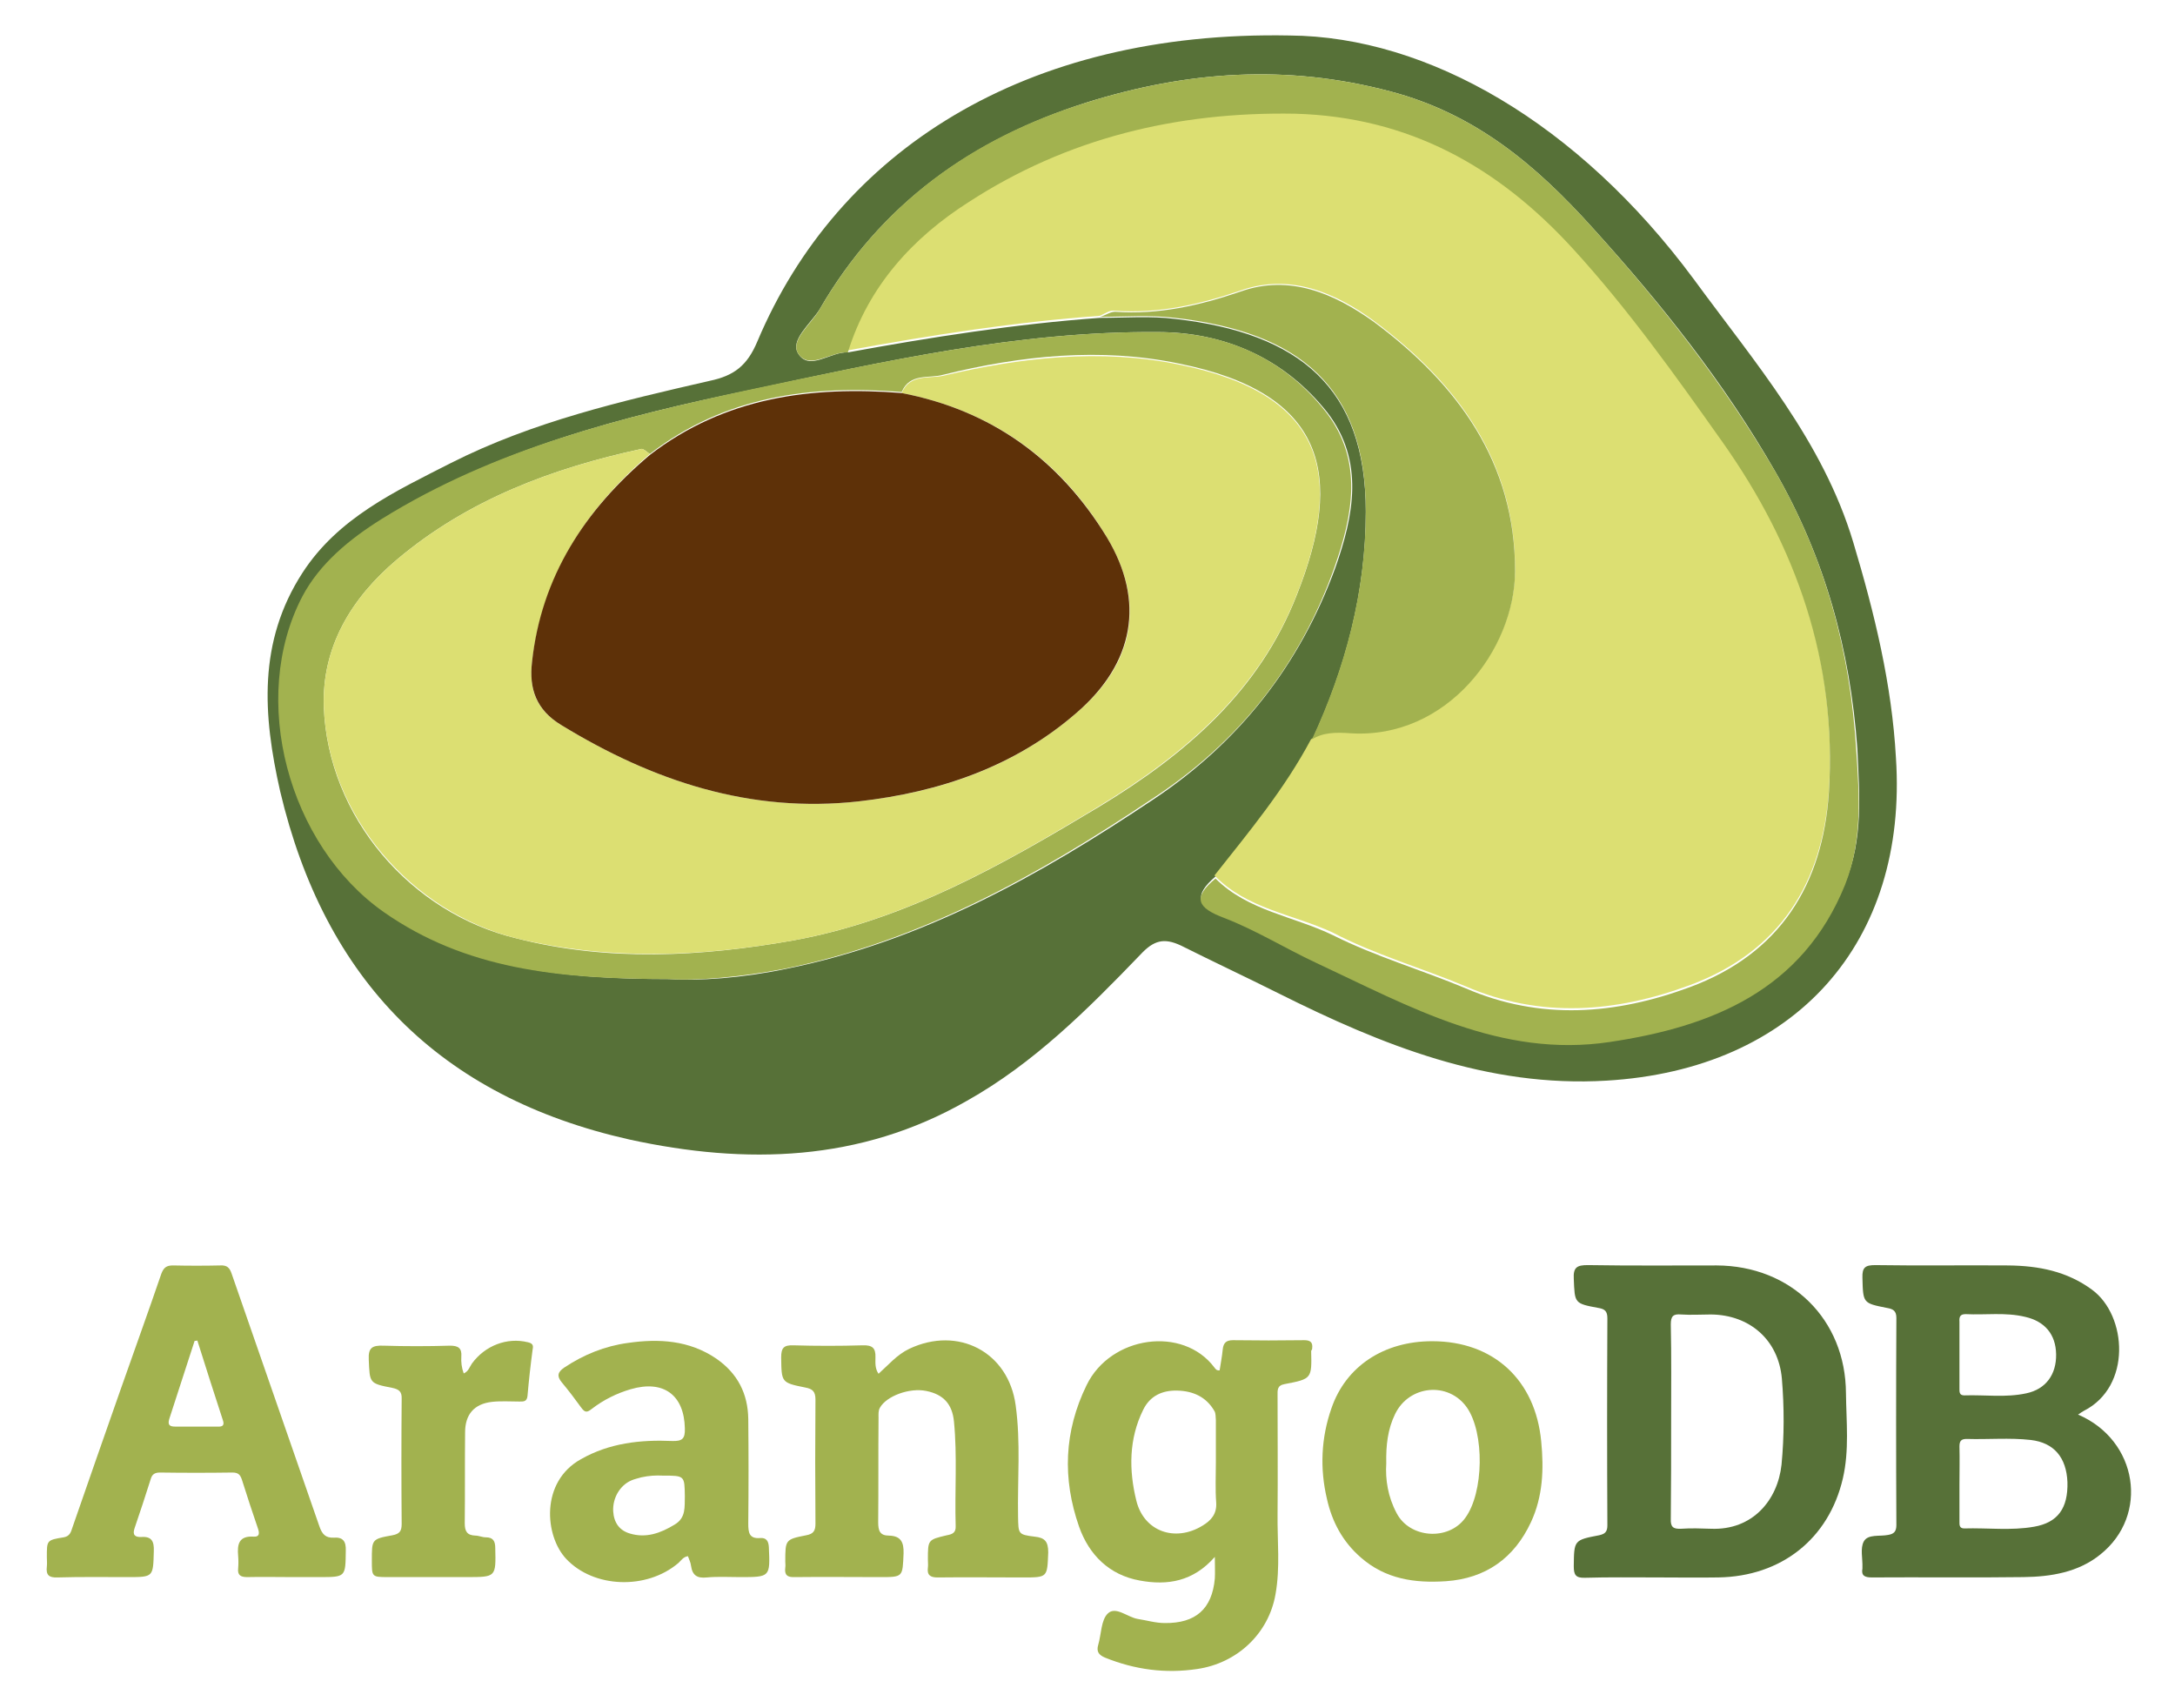 <?xml version="1.0" ?>
<!-- Generator: Adobe Illustrator 16.0.4, SVG Export Plug-In . SVG Version: 6.00 Build 0)  -->
<svg xmlns="http://www.w3.org/2000/svg" xmlns:xlink="http://www.w3.org/1999/xlink" version="1.1" x="0px" y="0px" viewBox="74.499 105.376 333.84 262.08" enable-background="new 51.6 81.599 382.481 308.985" xml:space="preserve">
	<g id="Layer_1">
		<path fill="#577138" d="M393.46,322.476c0.368-0.263,0.632-0.42,0.895-0.579c7.367-3.735,6.63-14.628,1.264-18.573   c-3.842-2.842-8.209-3.684-12.84-3.737c-6.841-0.052-13.681,0.054-20.469-0.052c-1.526,0-2,0.368-1.947,1.947   c0.105,3.894,0.053,3.894,3.788,4.63c0.896,0.157,1.422,0.422,1.422,1.526c-0.053,10.576-0.053,21.206,0,31.782   c0,0.947-0.316,1.367-1.264,1.525c-1.314,0.263-3.104-0.158-3.735,0.999c-0.579,1.053-0.158,2.632-0.211,4c0,0.053,0,0.105,0,0.158   c-0.21,1.104,0.369,1.367,1.422,1.367c7.787-0.053,15.522,0.053,23.31-0.053c4.209-0.053,8.419-0.736,11.787-3.472   C404.405,337.945,402.668,326.422,393.46,322.476z M376.201,307.059c3.052,0.158,6.104-0.316,9.155,0.421   c3,0.685,4.684,2.683,4.736,5.736c0.053,3.104-1.578,5.366-4.578,5.997c-3.157,0.686-6.314,0.211-9.524,0.316   c-0.789,0-0.736-0.579-0.736-1.105c0-1.684,0-3.42,0-5.103c0-1.685,0-3.421,0-5.105   C375.201,307.479,375.358,307.059,376.201,307.059z M386.725,339.682c-3.525,0.632-7.155,0.159-10.734,0.265   c-0.789,0-0.736-0.58-0.736-1.105c0-1.895,0-3.736,0-5.631c0-1.947,0.052-3.894,0-5.841c0-0.842,0.263-1.157,1.104-1.157   c3.264,0.104,6.578-0.211,9.841,0.158c3.577,0.421,5.472,2.684,5.63,6.472C391.934,336.841,390.355,339.051,386.725,339.682z"/>
		<path fill="#577138" d="M337.999,299.586c-6.577,0-13.207,0.054-19.784-0.052c-1.631,0-2.263,0.315-2.157,2.104   c0.157,3.736,0.053,3.789,3.788,4.473c0.947,0.157,1.369,0.474,1.369,1.579c-0.053,10.576-0.053,21.205,0,31.781   c0,0.947-0.316,1.315-1.264,1.526c-3.894,0.736-3.841,0.789-3.894,4.735c0,1.316,0.263,1.842,1.736,1.789   c3.63-0.105,7.313-0.053,10.944-0.053c3.157,0,6.367,0.053,9.524,0c9.63-0.157,16.943-5.893,19.101-15.206   c1-4.315,0.526-8.683,0.474-13.051C357.784,307.848,349.418,299.64,337.999,299.586z M347.945,330.158   c-0.579,5.42-4.421,10.104-10.841,9.84c-1.525-0.052-3.052-0.105-4.578,0c-1.21,0.053-1.631-0.263-1.578-1.526   c0.053-4.998,0.053-9.998,0.053-14.996c0-4.946,0.053-9.893-0.053-14.839c0-1.263,0.368-1.631,1.578-1.525   c1.526,0.105,3.053,0,4.578,0c5.946,0.053,10.366,3.894,10.893,9.839C348.365,321.318,348.365,325.791,347.945,330.158z"/>
		<path fill="#A2B24F" d="M275.909,312.268c0.105-0.895-0.315-1.209-1.211-1.209c-3.63,0.052-7.314,0.052-10.944,0   c-1.053,0-1.474,0.42-1.578,1.42c-0.105,1.104-0.316,2.157-0.475,3.209c-0.474,0.053-0.631-0.209-0.789-0.42   c-4.841-6.472-15.944-4.895-19.627,2.683c-3.473,7.104-3.735,14.365-1.157,21.731c1.526,4.315,4.63,7.42,9.313,8.262   c4.262,0.789,8.209,0.158,11.524-3.631c0,1.421,0.053,2.368,0,3.315c-0.421,4.684-2.946,6.894-7.682,6.841   c-1.422,0-2.79-0.422-4.157-0.631c-1.579-0.265-3.368-2.001-4.578-0.843c-1.053,1-1,3.157-1.474,4.788   c-0.316,1.053,0.053,1.579,1.053,2c4.578,1.842,9.261,2.474,14.154,1.736c6.104-0.895,10.945-5.419,11.997-11.471   c0.737-4.104,0.264-8.21,0.315-12.313c0.053-6.051,0-12.103,0-18.153c0-0.842-0.104-1.579,1.105-1.789   c4.157-0.789,4.157-0.843,4.052-5.104C275.909,312.479,275.909,312.373,275.909,312.268z M259.07,339.524   c-4.209,2.579-8.998,0.895-10.155-3.842c-1.158-4.682-1.158-9.471,1.052-13.943c1.053-2.157,2.947-2.999,5.209-2.946   c2.421,0.053,4.473,0.946,5.735,3.157c0.211,0.367,0.158,0.895,0.211,1.368c0,2.157,0,4.367,0,6.524   c0,2.052-0.105,4.104,0.052,6.156C261.28,337.735,260.387,338.735,259.07,339.524z"/>
		<path fill="#A2B24F" d="M125.734,341.366c-1.263,0.053-1.79-0.526-2.21-1.736c-4.473-12.944-8.998-25.836-13.471-38.78   c-0.316-0.947-0.737-1.315-1.737-1.264c-2.42,0.054-4.841,0.054-7.261,0c-1,0-1.421,0.316-1.789,1.264   c-2.052,5.998-4.209,11.945-6.314,17.943c-2.473,7.051-4.946,14.102-7.367,21.1c-0.21,0.685-0.421,1.264-1.315,1.421   c-2.631,0.421-2.579,0.474-2.579,3.053c0,0.473,0.053,0.946,0,1.42c-0.158,1.315,0.316,1.736,1.631,1.684   c3.578-0.105,7.156-0.053,10.787-0.053c3.946,0,3.894,0,3.999-3.998c0.053-1.475-0.315-2.263-1.894-2.158   c-1,0.053-1.421-0.315-1.053-1.368c0.842-2.474,1.684-4.998,2.474-7.524c0.21-0.736,0.631-1,1.42-1   c3.683,0.053,7.419,0.053,11.103,0c0.895,0,1.21,0.316,1.473,1.105c0.79,2.526,1.631,5.051,2.473,7.524   c0.211,0.632,0.263,1.263-0.631,1.21c-2.315-0.157-2.579,1.157-2.421,2.947c0.053,0.632,0.053,1.315,0,1.947   c-0.105,0.999,0.368,1.314,1.368,1.314c2.315-0.053,4.578,0,6.893,0c1.421,0,2.841,0,4.21,0c4.051,0,3.999,0,4.051-4.051   C127.628,341.944,127.154,341.261,125.734,341.366z M107.896,324.318c-2.158,0-4.315,0-6.525,0c-0.842,0-1.158-0.265-0.895-1.158   c1.316-3.999,2.579-7.998,3.894-11.997c0.158,0,0.263,0,0.421-0.053c1.263,4.052,2.579,8.103,3.894,12.155   C109.001,324.107,108.685,324.37,107.896,324.318z"/>
		<path fill="#A2B24F" d="M233.287,341.208c-2.525-0.315-2.473-0.421-2.525-3.052c-0.105-5.683,0.421-11.418-0.369-17.101   c-1.105-8.209-8.84-12.208-16.312-8.683c-1.894,0.895-3.21,2.474-4.736,3.841c-0.578-0.841-0.473-1.735-0.473-2.525   c0.052-1.473-0.526-1.895-2-1.842c-3.525,0.105-7.05,0.105-10.576,0c-1.474-0.053-1.894,0.369-1.894,1.842   c0.053,3.842,0,3.894,3.683,4.631c1.105,0.21,1.578,0.579,1.578,1.841c-0.052,6.367-0.052,12.734,0,19.049   c0,1.053-0.262,1.578-1.42,1.789c-3.21,0.631-3.21,0.685-3.21,4.052c0,0.315,0.053,0.579,0,0.895   c-0.157,1.157,0.316,1.525,1.474,1.473c4.368-0.053,8.682,0,13.049,0c3.578,0,3.473,0,3.631-3.63   c0.052-1.737-0.421-2.684-2.211-2.736c-1.42,0-1.684-0.737-1.684-2.053c0.053-5.367,0-10.681,0.053-16.049   c0-0.526-0.053-1.053,0.21-1.525c1-1.79,4.525-3.104,7.104-2.578c2.631,0.526,3.999,1.999,4.262,4.683   c0.526,5.315,0.105,10.682,0.263,16.049c0.052,1.053-0.526,1.263-1.369,1.421c-2.894,0.685-2.894,0.685-2.894,3.735   c0,0.421,0.053,0.843,0,1.211c-0.158,1.157,0.368,1.525,1.473,1.525c4.367-0.053,8.683,0,13.049,0c3.894,0,3.788,0,3.947-3.841   C235.392,341.944,234.866,341.366,233.287,341.208z"/>
		<path fill="#A2B24F" d="M191.192,341.419c-1.736,0.158-1.842-0.895-1.842-2.21c0.053-5.367,0.053-10.735,0-16.049   c-0.053-3.894-1.631-6.998-4.893-9.261c-4.157-2.841-8.841-3.105-13.576-2.421c-3.525,0.474-6.788,1.789-9.787,3.789   c-1,0.684-1.158,1.315-0.368,2.263c1.052,1.263,2.052,2.578,2.999,3.894c0.579,0.789,0.895,0.737,1.631,0.157   c1.789-1.368,3.789-2.368,5.946-2.999c5.052-1.473,8.208,0.895,8.314,5.998c0.053,1.579-0.369,2.001-1.947,1.947   c-4.894-0.211-9.629,0.315-13.997,2.789c-6.261,3.473-5.578,11.787-2.263,15.312c4.209,4.474,12.313,4.789,17.207,0.632   c0.42-0.368,0.736-0.947,1.473-1.053c0.158,0.475,0.421,0.947,0.474,1.474c0.21,1.474,0.947,1.947,2.42,1.789   c1.684-0.157,3.42-0.053,5.104-0.053c4.63,0,4.63,0,4.42-4.63C192.455,341.839,192.086,341.366,191.192,341.419z M178.037,339.366   c-2.158,1.315-4.368,2.105-6.841,1.368c-1.631-0.473-2.473-1.684-2.578-3.42c-0.105-2.053,1.053-3.999,2.789-4.736   c0.474-0.21,1-0.314,1.526-0.473c1.158-0.264,2.315-0.316,3.262-0.264c3.42,0,3.368,0,3.42,3.158   C179.563,336.631,179.826,338.314,178.037,339.366z"/>
		<path fill="#A2B24F" d="M294.325,311.215c-7.419,0-13.26,3.842-15.47,10.314c-1.578,4.525-1.789,9.207-0.684,13.892   c0.789,3.525,2.42,6.577,5.209,8.997c3.789,3.315,8.262,3.947,13.049,3.631c6.104-0.421,10.472-3.525,13.051-9.051   c1.841-3.946,1.999-8.156,1.578-12.417C310.164,317.161,303.744,311.215,294.325,311.215z M299.377,338.367   c-2.578,3.525-8.524,3.104-10.523-0.789c-1.316-2.474-1.736-5.104-1.578-7.63c-0.053-2.736,0.21-5.21,1.367-7.578   c2.157-4.42,8.156-4.999,10.997-1C302.376,325.265,302.271,334.474,299.377,338.367z"/>
		<path fill="#A2B24F" d="M155.516,311.373c-3.21-0.789-6.578,0.526-8.577,3.263c-0.368,0.526-0.526,1.21-1.263,1.526   c-0.316-0.843-0.421-1.736-0.369-2.579c0.105-1.315-0.473-1.684-1.736-1.684c-3.42,0.105-6.84,0.105-10.208,0   c-1.684-0.053-2.368,0.264-2.263,2.157c0.158,3.579,0.053,3.631,3.578,4.315c1,0.21,1.526,0.526,1.473,1.684   c-0.053,6.42-0.053,12.839,0,19.206c0,1.104-0.315,1.525-1.42,1.736c-3.209,0.579-3.157,0.631-3.157,3.894   c0,2.473,0,2.525,2.42,2.525c4.052,0,8.104,0,12.155,0c4.473,0,4.473,0,4.368-4.42c0-1.104-0.316-1.684-1.474-1.684   c-0.526,0-1.052-0.263-1.579-0.263c-1.263-0.053-1.631-0.632-1.631-1.895c0.053-4.631,0-9.313,0.053-13.944   c0-2.736,1.368-4.367,4.104-4.683c1.369-0.158,2.842-0.053,4.209-0.053c0.632,0,1.158,0.053,1.263-0.843   c0.21-2.419,0.474-4.787,0.79-7.155C156.41,311.794,156.2,311.531,155.516,311.373z"/>
	</g>
	<g id="Layer_2">
		<path fill="#577138" d="M358.957,188.607c-4.676-15.588-15.121-27.591-24.473-40.373c-17.771-24.005-40.842-37.254-62.041-37.411   c-40.685-0.78-69.366,17.77-81.681,46.919c-1.558,3.741-3.585,5.301-7.327,6.081c-13.562,3.117-27.122,6.235-39.75,12.626   c-8.573,4.365-17.302,8.417-22.758,16.835c-6.859,10.6-6.079,21.823-3.43,33.516c6.859,28.992,24.474,46.92,53.623,53.465   c17.927,3.898,35.384,3.431,51.753-5.923c10.289-5.768,18.549-14.027,26.656-22.448c2.026-2.181,3.585-2.648,6.235-1.401   c4.987,2.496,9.977,4.832,14.964,7.327c15.9,7.95,32.112,14.495,50.35,13.405c28.994-1.715,46.297-21.2,44.427-49.571   C364.881,210.432,362.231,199.52,358.957,188.607z M251.556,228.045c-17.459,11.69-35.541,21.824-56.429,26.031   c-6.703,1.404-13.406,1.872-17.927,1.56c-16.835,0-31.019-1.712-43.491-10.287c-14.652-10.29-20.887-32.736-12.47-48.479   c2.65-5.145,7.171-8.886,12.159-11.848c17.303-10.756,36.632-15.744,56.274-19.796c20.419-4.365,41.151-9.041,62.508-8.885   c10.288,0,19.484,4.053,26.031,12.314c5.768,7.482,4.054,15.899,1.248,23.85C274.002,207.47,264.649,219.315,251.556,228.045z    M357.71,240.83c-6.547,16.366-20.421,21.822-36.164,24.158c-16.835,2.495-30.708-5.455-45.049-12.158   c-4.677-2.181-9.198-4.987-14.029-6.856c-4.209-1.56-4.833-3.119-1.403-6.079c5.301-6.703,10.6-13.406,14.809-20.891l0,0l0,0   c5.145-11.066,8.262-22.757,8.262-35.071c0-19.018-10.133-27.435-29.306-29.618c-3.741-0.467-7.639-0.156-11.536-0.156   c-12.938,0.936-25.876,2.963-38.658,5.301l0,0l0,0c-2.65-0.156-5.923,2.962-7.639,0.156c-1.246-2.026,1.871-4.521,3.273-6.703   c9.354-16.211,23.382-26.188,40.997-31.8c15.432-4.832,30.709-5.923,46.607-1.714c13.095,3.429,22.447,11.379,31.021,20.888   c10.6,11.69,20.264,23.85,28.058,37.412c7.639,13.25,11.536,27.434,12.628,42.554C359.893,227.265,360.516,234.126,357.71,240.83z"/>
		<path fill="#DCDF72" d="M299.412,256.728c11.533,4.987,23.069,4.052,34.448-0.155c13.874-5.145,20.421-15.743,21.356-29.931   c1.247-19.952-4.989-37.722-16.367-53.778c-7.172-10.132-14.498-20.42-22.915-29.617c-11.536-12.47-25.253-20.265-42.712-20.732   c-18.082-0.468-34.917,3.742-50.037,13.562c-8.418,5.455-15.433,12.938-18.55,23.07l0,0c12.782-2.338,25.72-4.365,38.658-5.3   c0.78-0.312,1.56-0.936,2.339-0.78c6.704,0.468,12.938-0.936,19.329-3.117c7.482-2.65,14.498,0.312,20.421,4.675   c12.782,9.51,21.667,21.512,21.667,38.191c0,12.002-10.444,25.875-25.252,24.939c-2.026-0.153-4.209-0.309-6.08,1.094l0,0   c-4.053,7.639-9.508,14.183-14.809,20.886c4.988,5.144,12.004,5.926,18.082,8.73C285.538,251.894,292.709,253.924,299.412,256.728z   "/>
		<path fill="#A2B24F" d="M346.954,177.697c-7.949-13.562-17.614-25.877-28.058-37.412c-8.574-9.509-17.927-17.459-31.021-20.888   c-15.898-4.209-31.176-3.118-46.607,1.714c-17.615,5.457-31.643,15.589-40.997,31.8c-1.246,2.182-4.52,4.677-3.273,6.703   c1.715,2.649,4.989-0.312,7.639-0.156l0,0c3.117-10.132,9.976-17.615,18.549-23.07c15.121-9.82,31.956-13.874,50.038-13.562   c17.459,0.468,31.176,8.106,42.712,20.732c8.417,9.197,15.743,19.485,22.915,29.617c11.378,16.056,17.614,33.826,16.367,53.778   c-0.936,14.185-7.482,24.787-21.356,29.93c-11.379,4.208-22.915,5.144-34.448,0.156c-6.703-2.808-13.719-4.835-20.266-8.107   c-6.078-2.96-13.094-3.742-18.082-8.728c-3.586,2.96-2.806,4.52,1.403,6.079c4.831,1.869,9.353,4.676,14.029,6.856   c14.341,6.703,28.37,14.654,45.049,12.159c15.743-2.337,29.617-7.948,36.164-24.161c2.649-6.703,2.183-13.562,1.716-20.418   C358.49,205.131,354.593,190.946,346.954,177.697z"/>
		<path fill="#A2B24F" d="M279.303,192.505c2.806-7.951,4.52-16.368-1.248-23.85c-6.547-8.417-15.587-12.314-26.031-12.314   c-21.2-0.156-41.933,4.52-62.664,8.885c-19.641,4.209-38.971,9.041-56.273,19.796c-4.989,3.118-9.51,6.859-12.159,11.848   c-8.261,15.744-2.182,38.19,12.47,48.479c12.471,8.727,26.655,10.287,43.491,10.287c4.521,0.312,11.379-0.312,17.926-1.56   c20.889-4.207,38.97-14.341,56.429-26.031C264.649,219.315,274.002,207.47,279.303,192.505z M243.293,229.137   c-14.808,8.886-29.773,17.46-47.075,20.576c-14.03,2.492-28.371,3.275-42.4-0.312c-16.368-3.898-28.994-18.706-29.617-35.541   c-0.312-9.198,4.209-16.679,11.224-22.604c10.912-9.197,23.85-14.028,37.568-16.991c0.311,0,0.778,0.468,1.246,0.78   c11.536-8.885,24.629-10.6,38.659-9.509c1.246-2.961,4.208-2.026,6.391-2.649c12.002-2.962,24.16-4.209,36.164-1.715   c22.602,4.521,25.408,17.147,18.081,35.542C267.768,211.521,256.389,221.186,243.293,229.137z"/>
		<path fill="#A2B24F" d="M281.797,217.914c14.808,0.936,25.252-12.939,25.252-24.941c0-16.679-8.885-28.682-21.667-38.191   c-6.079-4.364-12.938-7.325-20.421-4.676c-6.391,2.182-12.625,3.585-19.329,3.118c-0.779,0-1.559,0.624-2.339,0.78   c3.897,0,7.638-0.312,11.536,0.154c19.173,2.184,29.306,10.6,29.306,29.619c0,12.314-3.117,24.004-8.262,35.074l0,0   C277.588,217.755,279.615,217.755,281.797,217.914z"/>
		<path fill="#DCDF72" d="M255.453,161.328c-12.004-2.494-24.318-1.09-36.164,1.715c-2.184,0.468-5.145-0.312-6.391,2.65   c13.716,2.649,24.316,10.132,31.487,22.134c5.923,9.822,4.365,19.33-4.675,26.967c-9.51,8.263-20.889,12.159-33.358,13.562   c-16.679,1.871-31.645-3.116-45.674-11.69c-3.897-2.339-4.988-5.457-4.52-9.665c1.558-13.25,8.261-23.538,18.082-31.956l0,0   c-0.468-0.312-0.936-0.78-1.246-0.78c-13.718,2.963-26.656,7.794-37.568,16.991c-7.015,5.924-11.536,13.406-11.224,22.604   c0.624,16.679,13.406,31.488,29.617,35.541c14.186,3.428,28.371,2.804,42.4,0.312c17.146-3.116,32.267-11.69,46.92-20.576   c13.094-7.951,24.473-17.615,30.24-32.111C280.861,178.475,278.055,165.849,255.453,161.328z"/>
		<path fill="#5E3108" d="M156.157,207.002c-0.468,4.053,0.623,7.325,4.52,9.665c14.029,8.574,28.995,13.562,45.674,11.69   c12.314-1.403,23.849-5.299,33.358-13.562c8.885-7.637,10.599-17.146,4.675-26.967c-7.326-12.002-17.771-19.485-31.487-22.134   c-13.874-1.092-27.124,0.624-38.659,9.508l0,0C164.262,183.62,157.56,193.908,156.157,207.002z"/>
	</g>
</svg>
